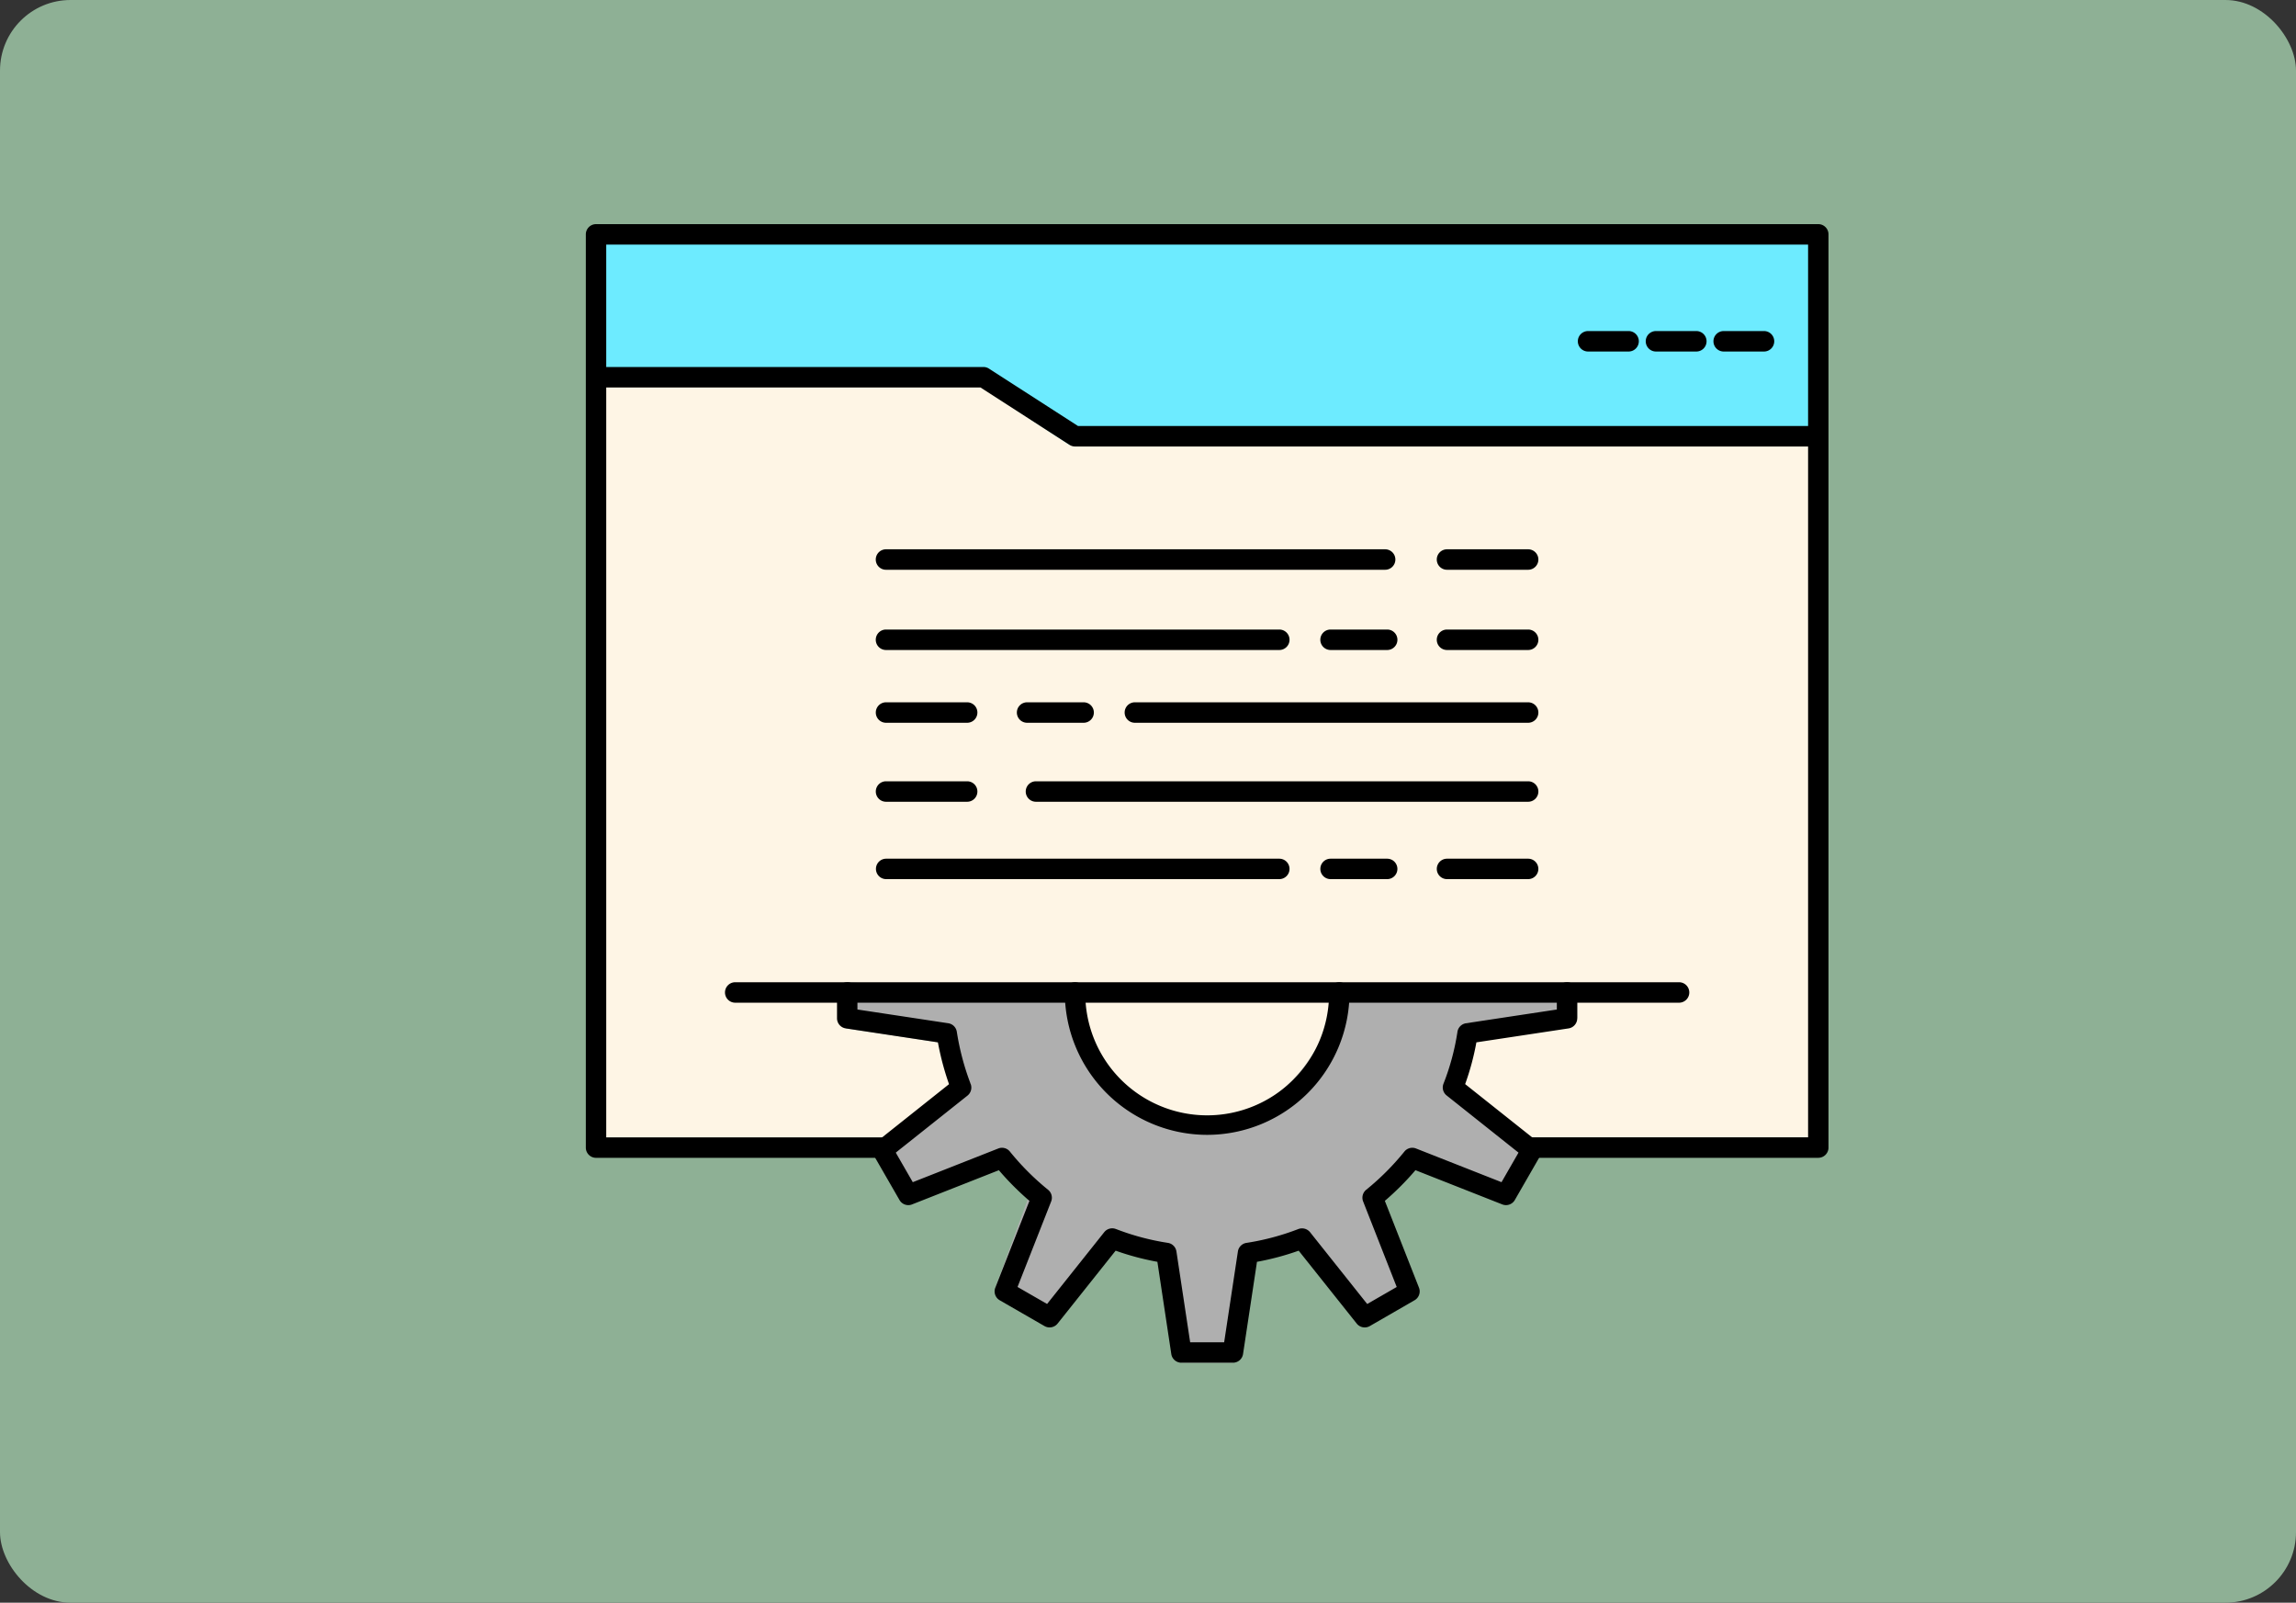 <svg xmlns="http://www.w3.org/2000/svg" xmlns:xlink="http://www.w3.org/1999/xlink" width="325.44" height="227.111" viewBox="0 0 325.44 227.111">
  <rect x="0" y="0" width="325.44" height="227.111" fill="#333333" stroke="none"/>
  <defs>
    <clipPath id="clip-path">
      <rect id="Rectangle_377931" data-name="Rectangle 377931" width="176.14" height="161.343" fill="none"/>
    </clipPath>
  </defs>
  <g id="Group_1072925" data-name="Group 1072925" transform="translate(-989.561 -6728.355)">
    <g id="Group_1017010" data-name="Group 1017010" transform="translate(989.561 6728.355)">
      <g id="Image_Place_Holder" data-name="Image Place Holder" transform="translate(0 0)">
        <rect id="Image_Place_Holder-2" data-name="Image Place Holder" width="325.44" height="227.111" rx="10" fill="#8eb095"/>
      </g>
    </g>
    <g id="Group_1072660" data-name="Group 1072660" transform="translate(1072.598 6760.118)">
      <rect id="Rectangle_377930" data-name="Rectangle 377930" width="173.669" height="129.14" transform="translate(1.109 2.057)" fill="#fef5e5"/>
      <path id="Path_715750" data-name="Path 715750" d="M.5.925.867,20.56l53.067.4,14.014,9.178,106.39-1.213-.171-28Z" transform="translate(0.61 1.134)" fill="#6debff"/>
      <g id="Group_1072659" data-name="Group 1072659" transform="translate(0 0)">
        <g id="Group_1072658" data-name="Group 1072658" clip-path="url(#clip-path)">
          <path id="Path_715751" data-name="Path 715751" d="M40.933,49.753l8.225.167s.681,17.645,16.267,17.645c0,0,15.256,2.56,20.987-17.645l33.828-.22v3.656l-15.77.7-1.193,9.053,10.54,10.015L109.955,78.7,97.3,74.884,92.963,79.23l4.215,14.085-8.2,3.3L82.362,83.665l-7.521,4.2-3.407,14.3h-7.31l-.7-15.766L54.84,83.218,45.386,94.283l-7.635-2.754,5.479-14.94-3.387-2.964L25.951,79.731,23.64,72.392l10.618-9.73-4.647-5.9L16.544,54.787l.218-6.537Z" transform="translate(20.292 59.18)" fill="#afafaf"/>
          <path id="Path_715752" data-name="Path 715752" d="M174.693,132.307H134.108a1.448,1.448,0,0,1,0-2.9h39.138V2.9H2.892V129.41H42.01a1.448,1.448,0,0,1,0,2.9H1.447A1.449,1.449,0,0,1,0,130.859V1.449A1.449,1.449,0,0,1,1.447,0H174.693a1.447,1.447,0,0,1,1.445,1.449v129.41a1.447,1.447,0,0,1-1.445,1.447" transform="translate(0 0)"/>
          <path id="Path_715753" data-name="Path 715753" d="M172.686,20.355H68.53a1.437,1.437,0,0,1-.786-.234L55.124,11.99H2.11a1.448,1.448,0,0,1,0-2.9H55.549a1.442,1.442,0,0,1,.784.234l12.622,8.131H172.686a1.448,1.448,0,0,1,0,2.9" transform="translate(0.813 11.153)"/>
          <path id="Path_715754" data-name="Path 715754" d="M70.346,9.7H64.6a1.448,1.448,0,0,1,0-2.9h5.744a1.448,1.448,0,0,1,0,2.9" transform="translate(77.46 8.35)"/>
          <path id="Path_715755" data-name="Path 715755" d="M74.644,9.7h-5.72a1.448,1.448,0,1,1,0-2.9h5.72a1.448,1.448,0,0,1,0,2.9" transform="translate(82.76 8.35)"/>
          <path id="Path_715756" data-name="Path 715756" d="M78.951,9.7H73.235a1.448,1.448,0,1,1,0-2.9h5.715a1.448,1.448,0,0,1,0,2.9" transform="translate(88.047 8.35)"/>
          <path id="Path_715757" data-name="Path 715757" d="M72.113,102.163H64.8a1.446,1.446,0,0,1-1.429-1.233L61.4,87.866a37.774,37.774,0,0,1-5.918-1.579L47.256,96.619a1.456,1.456,0,0,1-1.857.352l-6.348-3.658a1.449,1.449,0,0,1-.623-1.783l4.838-12.3a39.762,39.762,0,0,1-4.335-4.346l-12.3,4.847a1.441,1.441,0,0,1-1.786-.626l-3.658-6.348a1.449,1.449,0,0,1,.356-1.855l10.324-8.209a38.909,38.909,0,0,1-1.576-5.931L17.222,54.787a1.449,1.449,0,0,1-1.231-1.432V49.7a1.447,1.447,0,1,1,2.894,0v2.411l12.874,1.948a1.445,1.445,0,0,1,1.213,1.213,36.269,36.269,0,0,0,1.964,7.392,1.452,1.452,0,0,1-.452,1.648L24.318,72.392,26.73,76.58l12.112-4.771a1.436,1.436,0,0,1,1.652.432,36.476,36.476,0,0,0,5.41,5.415,1.446,1.446,0,0,1,.439,1.659L41.578,91.429l4.188,2.411,8.1-10.175a1.448,1.448,0,0,1,1.652-.448,35.21,35.21,0,0,0,7.372,1.964A1.448,1.448,0,0,1,64.1,86.4l1.946,12.869h4.818L72.812,86.4a1.446,1.446,0,0,1,1.211-1.216,35.3,35.3,0,0,0,7.363-1.964,1.466,1.466,0,0,1,1.654.448l8.1,10.175,4.184-2.411L90.564,79.314A1.445,1.445,0,0,1,91,77.656a36.612,36.612,0,0,0,5.413-5.417,1.439,1.439,0,0,1,1.654-.43l12.112,4.771,2.407-4.188-10.189-8.1a1.442,1.442,0,0,1-.445-1.663,33.831,33.831,0,0,0,1.979-7.352,1.446,1.446,0,0,1,1.211-1.216l12.876-1.948V49.7a1.447,1.447,0,1,1,2.894,0v3.658a1.449,1.449,0,0,1-1.229,1.432l-13.067,1.975a36.571,36.571,0,0,1-1.592,5.918L115.365,70.9a1.449,1.449,0,0,1,.356,1.855l-3.654,6.348a1.443,1.443,0,0,1-1.786.626l-12.3-4.847a39.993,39.993,0,0,1-4.339,4.346l4.836,12.3a1.444,1.444,0,0,1-.623,1.783L91.51,96.971a1.45,1.45,0,0,1-1.855-.352L81.428,86.288a38.024,38.024,0,0,1-5.911,1.579L73.542,100.93a1.446,1.446,0,0,1-1.429,1.233m-3.66-32.289A20.2,20.2,0,0,1,48.28,49.7a1.448,1.448,0,0,1,2.9,0,17.277,17.277,0,1,0,34.553,0,1.448,1.448,0,0,1,2.9,0A20.2,20.2,0,0,1,68.452,69.874" transform="translate(19.613 59.18)"/>
          <path id="Path_715758" data-name="Path 715758" d="M144.089,51.147H10.308a1.448,1.448,0,0,1,0-2.9H144.089a1.448,1.448,0,0,1,0,2.9" transform="translate(10.868 59.18)"/>
          <path id="Path_715759" data-name="Path 715759" d="M90.656,23.593H19.906a1.448,1.448,0,0,1,0-2.9h70.75a1.448,1.448,0,0,1,0,2.9" transform="translate(22.64 25.384)"/>
          <path id="Path_715760" data-name="Path 715760" d="M67.123,23.593h-11.5a1.448,1.448,0,0,1,0-2.9h11.5a1.448,1.448,0,0,1,0,2.9" transform="translate(66.442 25.384)"/>
          <path id="Path_715761" data-name="Path 715761" d="M75.654,28.7H19.906a1.448,1.448,0,0,1,0-2.9H75.654a1.448,1.448,0,0,1,0,2.9" transform="translate(22.64 31.647)"/>
          <path id="Path_715762" data-name="Path 715762" d="M67.123,28.7h-11.5a1.448,1.448,0,0,1,0-2.9h11.5a1.448,1.448,0,0,1,0,2.9" transform="translate(66.442 31.647)"/>
          <path id="Path_715763" data-name="Path 715763" d="M56.235,28.7H48.208a1.448,1.448,0,1,1,0-2.9h8.027a1.448,1.448,0,0,1,0,2.9" transform="translate(57.351 31.647)"/>
          <path id="Path_715764" data-name="Path 715764" d="M91.491,33.331H35.75a1.448,1.448,0,0,1,0-2.9H91.491a1.448,1.448,0,0,1,0,2.9" transform="translate(42.073 37.328)"/>
          <path id="Path_715765" data-name="Path 715765" d="M31.411,33.331h-11.5a1.448,1.448,0,0,1,0-2.9h11.5a1.448,1.448,0,0,1,0,2.9" transform="translate(22.64 37.328)"/>
          <path id="Path_715766" data-name="Path 715766" d="M36.9,33.331H28.889a1.448,1.448,0,0,1,0-2.9H36.9a1.448,1.448,0,0,1,0,2.9" transform="translate(33.658 37.328)"/>
          <path id="Path_715767" data-name="Path 715767" d="M99.215,38.358H29.453a1.448,1.448,0,0,1,0-2.9H99.215a1.448,1.448,0,0,1,0,2.9" transform="translate(34.35 43.494)"/>
          <path id="Path_715768" data-name="Path 715768" d="M31.411,38.358h-11.5a1.448,1.448,0,0,1,0-2.9h11.5a1.448,1.448,0,0,1,0,2.9" transform="translate(22.64 43.494)"/>
          <path id="Path_715769" data-name="Path 715769" d="M75.642,43.28H19.916a1.447,1.447,0,1,1,0-2.894H75.642a1.447,1.447,0,1,1,0,2.894" transform="translate(22.653 49.535)"/>
          <path id="Path_715770" data-name="Path 715770" d="M67.123,43.28h-11.5a1.447,1.447,0,0,1,0-2.894h11.5a1.447,1.447,0,0,1,0,2.894" transform="translate(66.442 49.535)"/>
          <path id="Path_715771" data-name="Path 715771" d="M56.235,43.28H48.208a1.447,1.447,0,1,1,0-2.894h8.027a1.447,1.447,0,1,1,0,2.894" transform="translate(57.351 49.535)"/>
        </g>
      </g>
    </g>
  </g>
</svg>
